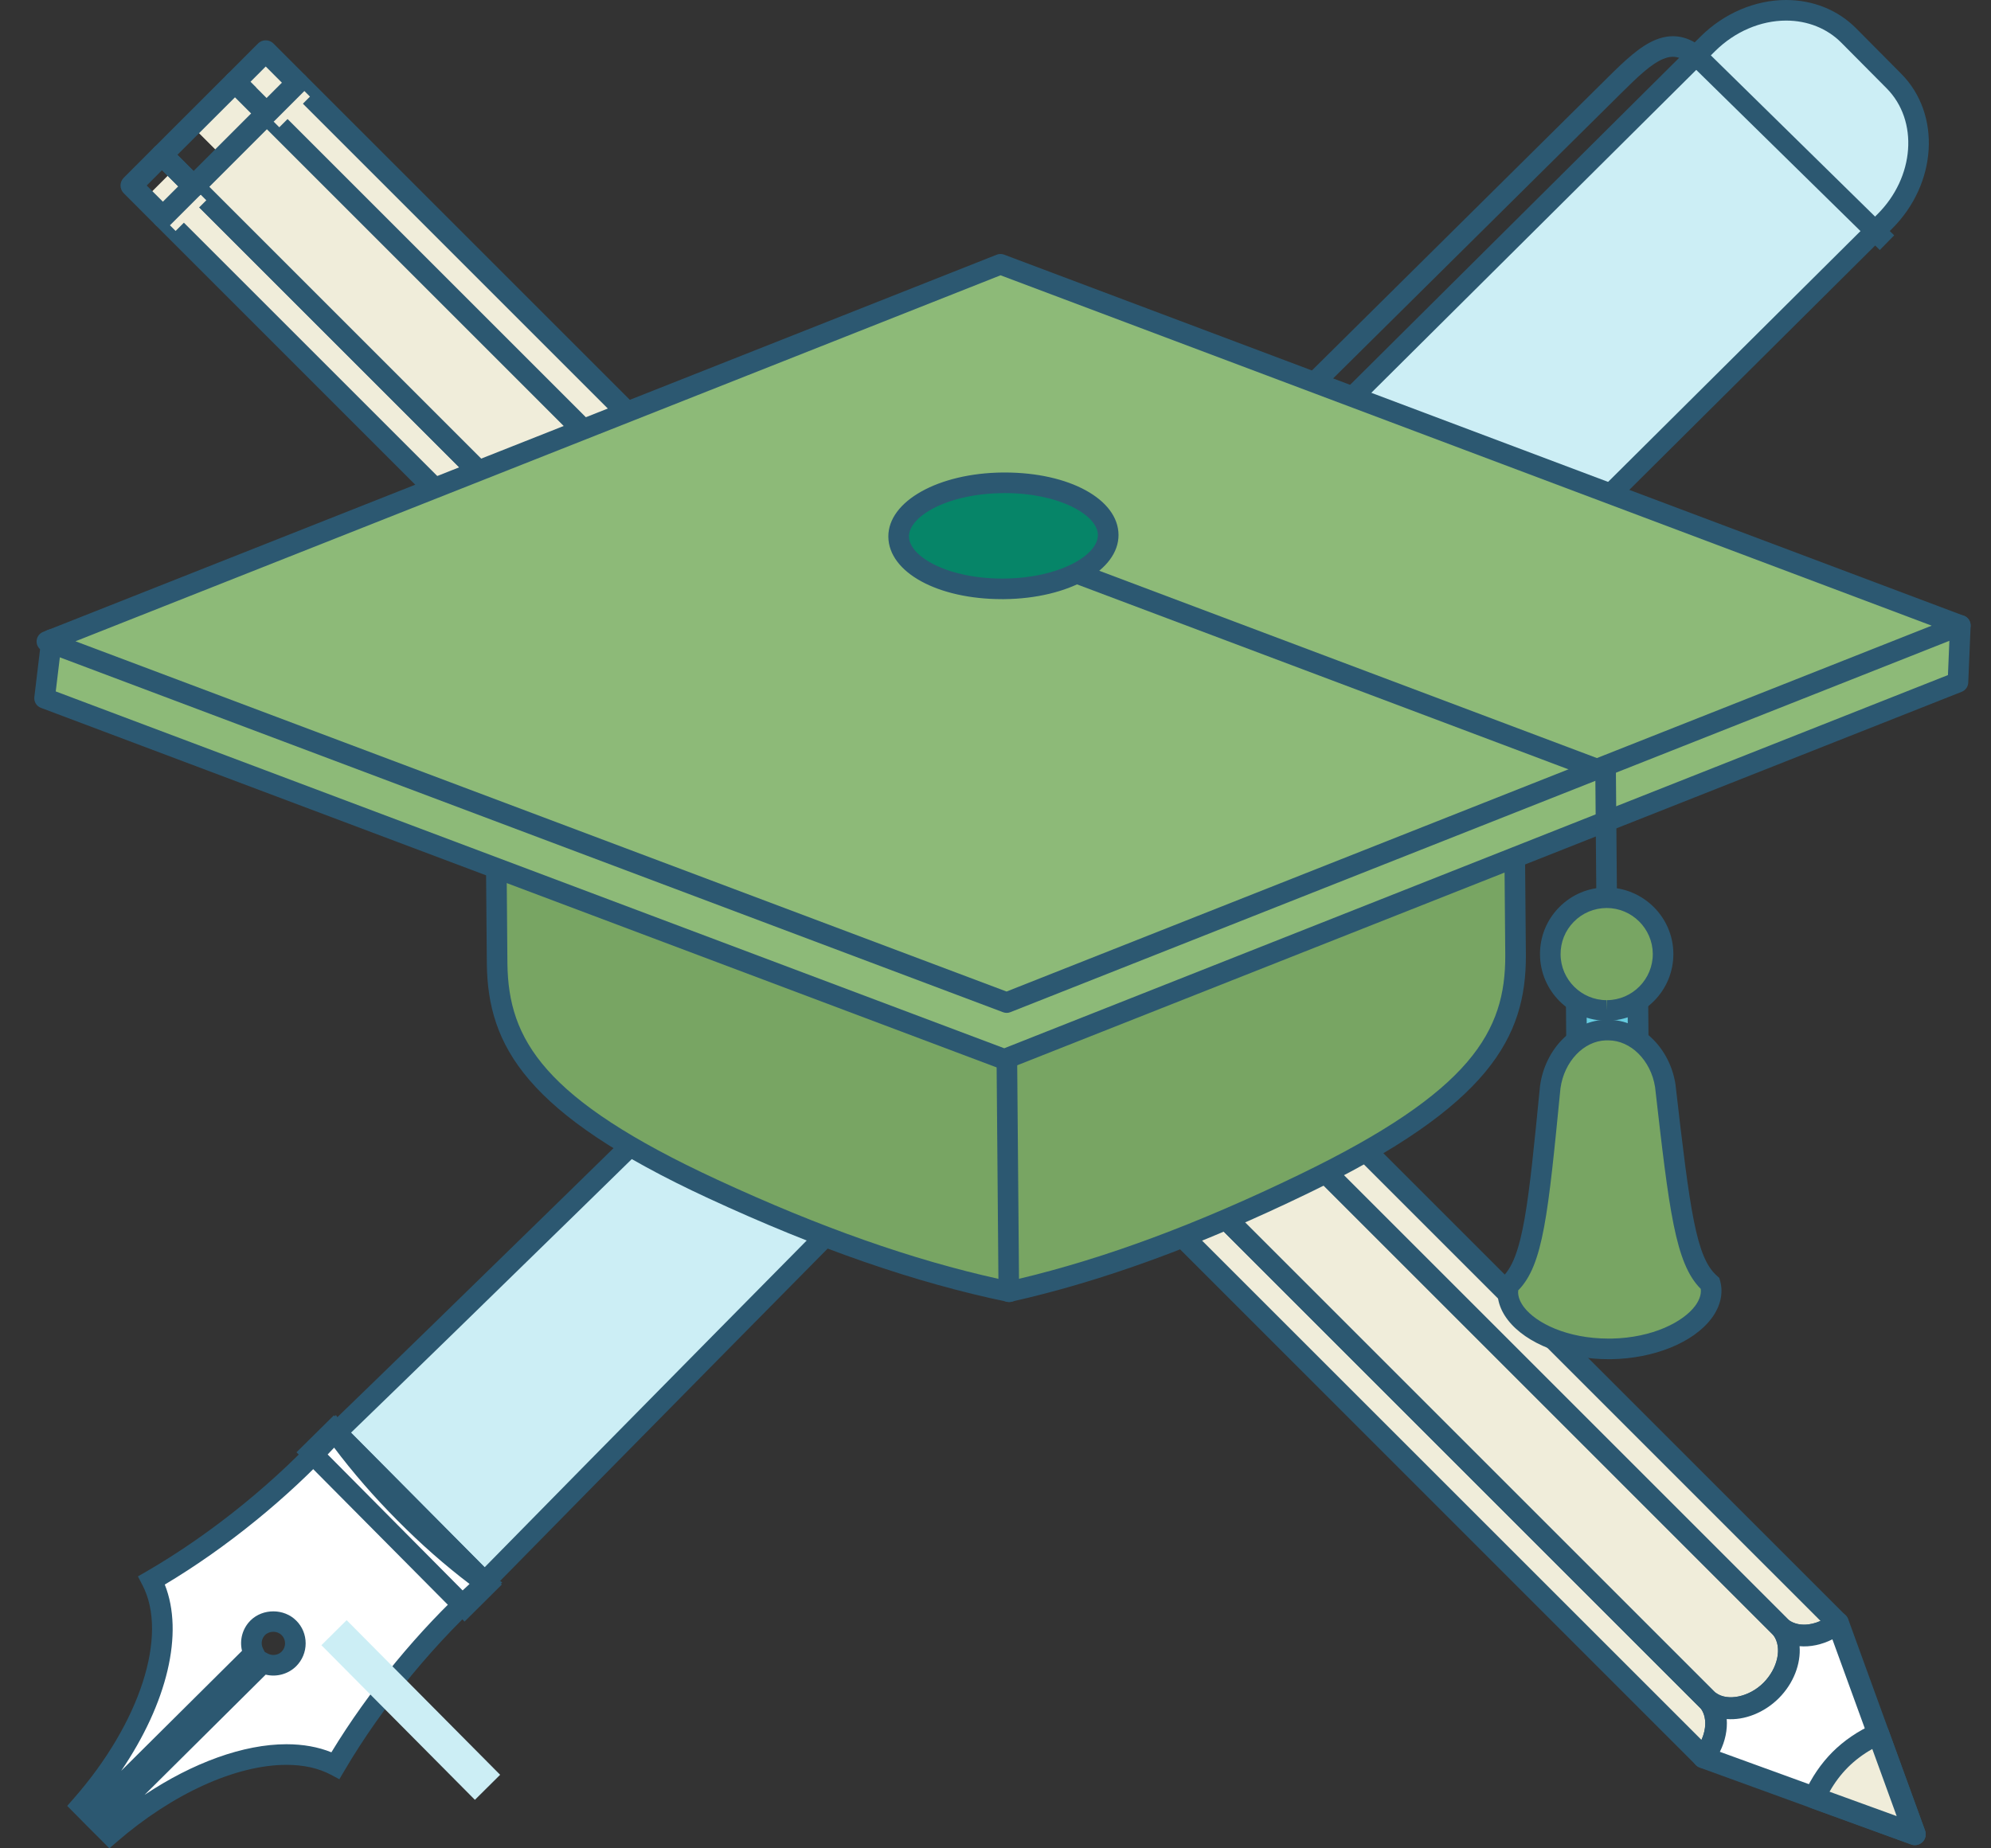 <svg width="56" height="52" viewBox="0 0 56 52" fill="none" xmlns="http://www.w3.org/2000/svg">
<rect x="0" y="0" width="56" height="52" fill="#333333" stroke="none"/>
<path d="M4.592 6.117L47.915 49.439C48.312 48.931 48.382 48.294 48.083 47.882L5.456 5.255L4.592 6.117Z" fill="#F0EDDA"/>
<path d="M47.915 49.745C47.834 49.745 47.757 49.712 47.699 49.655L4.376 6.333C4.318 6.276 4.286 6.198 4.286 6.117C4.286 6.036 4.318 5.958 4.376 5.901L5.24 5.038C5.359 4.919 5.552 4.919 5.672 5.039L48.299 47.666C48.31 47.677 48.321 47.69 48.33 47.703C48.707 48.222 48.635 49.013 48.156 49.627C48.102 49.696 48.021 49.739 47.934 49.744C47.928 49.744 47.921 49.745 47.915 49.745ZM5.024 6.117L47.857 48.949C47.999 48.633 48.001 48.306 47.848 48.079L5.455 5.687L5.024 6.117Z" fill="#2C5871"/>
<path d="M7.51 3.201L5.456 5.255L48.083 47.882C48.087 47.885 48.091 47.885 48.096 47.887C48.092 47.884 48.088 47.88 48.085 47.876C48.546 48.212 49.288 48.087 49.815 47.561C50.342 47.032 50.466 46.291 50.131 45.831C50.135 45.833 50.139 45.837 50.142 45.84C50.14 45.837 50.139 45.832 50.136 45.828L7.51 3.201Z" fill="#F0EDDA"/>
<path d="M48.694 48.368C48.426 48.368 48.177 48.298 47.969 48.166L47.959 48.161C47.947 48.156 47.935 48.15 47.924 48.143L47.923 48.142L47.922 48.142L47.921 48.141L47.92 48.14L47.919 48.14C47.901 48.129 47.885 48.115 47.869 48.1L47.868 48.099L47.867 48.098L47.865 48.096L5.24 5.471C5.121 5.351 5.121 5.158 5.24 5.039L7.293 2.985C7.408 2.87 7.611 2.87 7.726 2.985L50.353 45.612C50.356 45.616 50.359 45.619 50.362 45.623C50.396 45.656 50.422 45.696 50.437 45.742C50.788 46.327 50.624 47.181 50.032 47.776C49.654 48.153 49.167 48.368 48.694 48.368ZM48.254 47.621C48.258 47.624 48.262 47.626 48.265 47.629C48.594 47.869 49.202 47.741 49.599 47.344C50.005 46.936 50.131 46.35 49.884 46.011C49.881 46.008 49.878 46.004 49.876 46L7.509 3.633L5.888 5.255L48.254 47.621Z" fill="#2C5871"/>
<path d="M50.137 45.828C50.549 46.128 51.187 46.057 51.694 45.66L8.372 2.338L7.51 3.201L50.137 45.828Z" fill="#F0EDDA"/>
<path d="M50.74 46.318C50.447 46.318 50.176 46.234 49.957 46.076C49.944 46.066 49.932 46.056 49.92 46.045L7.293 3.416C7.174 3.297 7.174 3.104 7.293 2.985L8.156 2.122C8.271 2.007 8.474 2.007 8.589 2.122L51.91 45.444C51.972 45.505 52.005 45.591 51.999 45.678C51.993 45.766 51.951 45.846 51.882 45.9C51.538 46.17 51.132 46.318 50.74 46.318ZM50.334 45.594C50.445 45.668 50.585 45.708 50.74 45.708C50.893 45.708 51.051 45.671 51.205 45.602L8.372 2.77L7.941 3.201L50.334 45.594Z" fill="#2C5871"/>
<path d="M51.697 45.658C51.19 46.057 50.55 46.128 50.137 45.828L50.136 45.828C50.139 45.832 50.141 45.837 50.143 45.84C50.139 45.837 50.135 45.833 50.131 45.831C50.467 46.291 50.342 47.032 49.816 47.56C49.288 48.087 48.546 48.211 48.086 47.875C48.089 47.879 48.093 47.884 48.096 47.887C48.092 47.885 48.087 47.884 48.083 47.881C48.383 48.294 48.312 48.934 47.913 49.442L53.859 51.604L51.697 45.658Z" fill="white"/>
<path d="M53.859 51.91C53.824 51.91 53.788 51.904 53.755 51.891L47.809 49.729C47.716 49.696 47.646 49.62 47.619 49.526C47.592 49.432 47.612 49.33 47.672 49.253C47.986 48.853 48.054 48.365 47.838 48.065C47.772 47.976 47.76 47.858 47.803 47.759C47.819 47.722 47.841 47.688 47.87 47.659C47.977 47.553 48.145 47.54 48.266 47.629C48.595 47.869 49.202 47.741 49.599 47.344C50.006 46.936 50.131 46.35 49.884 46.011C49.803 45.9 49.806 45.749 49.892 45.641C49.913 45.615 49.937 45.593 49.964 45.576C50.065 45.506 50.2 45.504 50.306 45.574C50.625 45.806 51.119 45.724 51.507 45.418C51.585 45.358 51.687 45.338 51.78 45.365C51.874 45.391 51.95 45.462 51.984 45.554L54.146 51.5C54.186 51.611 54.159 51.736 54.075 51.82C54.016 51.879 53.938 51.91 53.859 51.91ZM48.374 49.284L53.348 51.093L51.539 46.12C51.242 46.27 50.917 46.34 50.616 46.313C50.655 46.806 50.45 47.356 50.032 47.776C49.62 48.187 49.064 48.402 48.567 48.363C48.59 48.662 48.525 48.983 48.374 49.284Z" fill="#2C5871"/>
<path d="M52.831 48.777C52.431 48.957 52.069 49.195 51.76 49.505C51.451 49.814 51.211 50.177 51.031 50.576L53.859 51.604L52.831 48.777Z" fill="#F0EDDA"/>
<path d="M53.858 51.91C53.824 51.91 53.788 51.904 53.754 51.892L50.927 50.863C50.847 50.834 50.783 50.774 50.75 50.695C50.717 50.617 50.718 50.529 50.752 50.451C50.953 50.004 51.22 49.613 51.543 49.289C51.867 48.966 52.258 48.7 52.705 48.498C52.783 48.464 52.871 48.463 52.949 48.495C53.028 48.529 53.089 48.593 53.118 48.673L54.146 51.5C54.186 51.611 54.158 51.736 54.075 51.821C54.016 51.879 53.938 51.91 53.858 51.91ZM51.459 50.407L53.347 51.093L52.661 49.205C52.403 49.35 52.174 49.523 51.975 49.721C51.777 49.92 51.604 50.149 51.459 50.407Z" fill="#2C5871"/>
<rect x="4.052" y="5.61" width="1.221" height="1.255" transform="rotate(-44.99 4.052 5.61)" fill="#F0EDDA"/>
<path d="M4.581 6.411C4.5 6.411 4.422 6.379 4.365 6.322L3.479 5.435C3.36 5.315 3.36 5.122 3.479 5.003L4.341 4.139C4.455 4.024 4.658 4.024 4.773 4.139L5.661 5.027C5.78 5.146 5.78 5.34 5.66 5.459L4.797 6.322C4.74 6.379 4.662 6.411 4.581 6.411ZM4.127 5.219L4.581 5.674L5.013 5.243L4.557 4.787L4.127 5.219Z" fill="#2C5871"/>
<rect x="5.408" y="3.557" width="2.904" height="1.254" transform="rotate(-45 5.408 3.557)" fill="#F0EDDA"/>
<path d="M5.445 5.548C5.364 5.548 5.286 5.516 5.229 5.459L4.341 4.571C4.284 4.514 4.252 4.436 4.252 4.355C4.252 4.274 4.284 4.196 4.342 4.139L6.396 2.086C6.515 1.967 6.709 1.967 6.828 2.087L7.714 2.973C7.833 3.093 7.833 3.286 7.714 3.406L5.661 5.459C5.603 5.516 5.526 5.548 5.445 5.548ZM4.99 4.355L5.445 4.811L7.066 3.189L6.612 2.735L4.99 4.355Z" fill="#2C5871"/>
<rect x="6.969" y="2.694" width="1.22" height="1.254" transform="rotate(-45 6.969 2.694)" fill="#F0EDDA"/>
<path d="M7.498 3.495C7.417 3.495 7.34 3.463 7.282 3.406L6.396 2.519C6.277 2.4 6.277 2.206 6.396 2.087L7.258 1.223C7.315 1.166 7.393 1.134 7.474 1.134C7.555 1.134 7.633 1.166 7.69 1.223L8.578 2.111C8.697 2.23 8.697 2.423 8.578 2.543L7.715 3.406C7.657 3.463 7.58 3.495 7.498 3.495ZM7.044 2.302L7.498 2.757L7.929 2.326L7.474 1.871L7.044 2.302Z" fill="#2C5871"/>
<path d="M4.263 44.462C5.051 45.974 4.256 48.552 2.285 50.794L2.558 51.07L2.586 51.044L7.142 46.518C7.02 46.284 7.054 45.99 7.251 45.793C7.494 45.553 7.887 45.556 8.127 45.797C8.368 46.038 8.366 46.431 8.125 46.672C7.927 46.868 7.633 46.901 7.399 46.778L2.843 51.302L2.816 51.33L3.09 51.604C5.345 49.65 7.93 48.874 9.436 49.67C9.96 48.779 10.606 47.851 11.362 46.934C12.114 46.024 12.895 45.222 13.663 44.541C12.912 43.994 12.136 43.332 11.38 42.567C10.623 41.805 9.964 41.025 9.422 40.271C8.737 41.035 7.928 41.809 7.013 42.554C6.091 43.303 5.158 43.944 4.263 44.462Z" fill="white"/>
<path d="M3.077 52L2.408 51.33L2.408 51.329L1.89 50.806L2.068 50.603C3.942 48.471 4.739 46 4.007 44.595L3.879 44.349L4.119 44.211C5.031 43.683 5.944 43.05 6.831 42.329C7.708 41.616 8.507 40.858 9.207 40.077L9.447 39.809L9.658 40.102C10.21 40.87 10.859 41.631 11.586 42.363C12.308 43.092 13.064 43.746 13.834 44.307L14.126 44.519L13.856 44.758C13.067 45.456 12.303 46.251 11.586 47.119C10.862 47.997 10.222 48.905 9.686 49.817L9.545 50.056L9.301 49.926C8.955 49.743 8.536 49.651 8.057 49.651C6.635 49.651 4.85 50.463 3.28 51.823L3.077 52ZM7.473 47.113L4.066 50.496C5.425 49.589 6.851 49.071 8.057 49.071C8.524 49.071 8.948 49.147 9.321 49.298C9.844 48.436 10.455 47.58 11.139 46.75C11.795 45.956 12.489 45.221 13.207 44.562C12.511 44.033 11.828 43.432 11.174 42.771C10.517 42.109 9.92 41.422 9.398 40.727C8.737 41.437 7.998 42.126 7.196 42.778C6.359 43.459 5.498 44.064 4.635 44.579C5.179 45.947 4.702 47.917 3.409 49.819L6.807 46.443C6.733 46.139 6.819 45.816 7.047 45.588C7.394 45.245 7.991 45.249 8.332 45.593C8.503 45.762 8.597 45.99 8.597 46.233C8.597 46.476 8.502 46.705 8.33 46.877C8.106 47.099 7.777 47.188 7.473 47.113ZM7.448 46.476L7.535 46.522C7.66 46.588 7.821 46.566 7.921 46.467C7.983 46.405 8.018 46.321 8.018 46.233C8.018 46.145 7.984 46.063 7.922 46.002C7.797 45.876 7.58 45.876 7.455 45.999C7.355 46.099 7.332 46.254 7.4 46.384L7.448 46.476Z" fill="#2C5871"/>
<path d="M42.306 15.425C46.356 11.402 42.729 7.752 38.679 11.774C31.779 18.443 16.355 33.637 9.456 40.305C10.847 41.706 12.239 43.107 13.629 44.508C20.424 37.577 35.642 22.222 42.306 15.425Z" fill="#CCEEF5"/>
<path d="M13.631 44.92L9.044 40.301L9.255 40.097C12.696 36.771 18.354 31.23 23.826 25.871C29.329 20.482 35.019 14.908 38.478 11.566C39.664 10.388 40.944 9.738 42.08 9.738C43.057 9.738 43.843 10.231 44.184 11.056C44.717 12.35 44.092 14.06 42.511 15.63C39.201 19.007 33.669 24.607 28.319 30.023C22.879 35.53 17.253 41.225 13.837 44.711L13.631 44.92ZM9.869 40.309L13.629 44.095C17.063 40.593 22.574 35.015 27.907 29.616C33.256 24.2 38.788 18.6 42.1 15.222C43.761 13.572 43.988 12.102 43.648 11.277C43.397 10.667 42.825 10.317 42.08 10.317C41.098 10.317 39.963 10.907 38.883 11.98C35.423 15.324 29.733 20.896 24.231 26.285C18.869 31.536 13.329 36.963 9.869 40.309Z" fill="#2C5871"/>
<rect x="9.04" y="46.285" width="1" height="6.129" transform="rotate(-44.782 9.04 46.285)" fill="#CCEEF5"/>
<path d="M13.066 45.621L8.339 40.858L9.391 39.818L14.115 44.578L13.066 45.621ZM9.159 40.862L13.068 44.801L13.296 44.575L9.387 40.637L9.159 40.862Z" fill="#2C5871"/>
<path d="M35.541 23.597L53.007 6.234C54.171 5.078 54.289 3.307 53.268 2.279L51.997 0.997C50.975 -0.031 49.204 0.073 48.038 1.23L30.571 18.592L35.541 23.597Z" fill="#CCEEF5"/>
<path d="M35.54 24.007L30.162 18.591L47.834 1.025C48.491 0.373 49.367 0 50.237 0C50.996 0 51.694 0.282 52.203 0.793L53.475 2.075C54.606 3.214 54.488 5.173 53.212 6.44L35.54 24.007ZM30.981 18.594L35.543 23.187L52.804 6.029C53.853 4.987 53.97 3.396 53.063 2.483L51.791 1.202C51.393 0.8 50.841 0.579 50.237 0.579C49.518 0.579 48.792 0.892 48.243 1.436L30.981 18.594Z" fill="#2C5871"/>
<path d="M33.672 14.434L33.265 14.023L45.207 2.193C45.71 1.693 46.13 1.297 46.569 1.119C47.104 0.903 47.601 1.035 48.087 1.525L53.277 6.621L52.872 7.034L47.679 1.936C47.28 1.534 47.014 1.564 46.786 1.656C46.448 1.793 46.072 2.151 45.615 2.605L33.672 14.434Z" fill="#2C5871"/>
<path d="M28.218 15.466C25.522 15.489 22.829 15.511 20.135 15.533C16.673 15.624 13.889 17.615 13.922 19.947C13.942 22.337 13.962 24.728 13.982 27.118C14.015 29.44 15.174 31.192 20.047 33.449C22.952 34.795 25.729 35.79 28.392 36.341L28.218 15.466Z" fill="url(#paint0_linear_89_3)"/>
<path d="M28.393 36.63C28.373 36.63 28.353 36.628 28.334 36.624C25.752 36.09 23.002 35.137 19.926 33.712C14.779 31.329 13.725 29.423 13.693 27.122L13.633 19.949C13.597 17.45 16.511 15.339 20.128 15.244L28.215 15.176C28.287 15.174 28.366 15.206 28.421 15.259C28.476 15.313 28.507 15.387 28.508 15.463L28.682 36.338C28.683 36.426 28.644 36.509 28.577 36.564C28.524 36.607 28.459 36.63 28.393 36.63ZM27.931 15.758L20.138 15.823C16.841 15.909 14.181 17.758 14.213 19.942L14.272 27.116C14.302 29.244 15.276 30.921 20.169 33.186C23.065 34.528 25.663 35.444 28.1 35.982L27.931 15.758Z" fill="#2C5871"/>
<path d="M28.2 15.466C30.894 15.443 33.589 15.421 36.283 15.398C39.746 15.431 42.562 17.375 42.568 19.706C42.588 22.097 42.608 24.488 42.628 26.878C42.636 29.199 41.505 30.971 36.671 33.308C33.789 34.704 31.028 35.745 28.375 36.34L28.2 15.466Z" fill="url(#paint1_linear_89_3)"/>
<path d="M28.375 36.63C28.31 36.63 28.246 36.608 28.195 36.567C28.126 36.513 28.086 36.43 28.085 36.343L27.91 15.468C27.909 15.308 28.038 15.177 28.197 15.176L36.281 15.108C39.903 15.143 42.851 17.205 42.857 19.706L42.918 26.875C42.925 29.177 41.904 31.099 36.797 33.569C33.747 35.046 31.012 36.046 28.438 36.623C28.417 36.628 28.396 36.63 28.375 36.63ZM28.492 15.753L28.661 35.977C31.09 35.398 33.673 34.438 36.544 33.047C41.399 30.7 42.345 29.008 42.338 26.878L42.278 19.709C42.273 17.522 39.582 15.719 36.28 15.688L28.492 15.753Z" fill="#2C5871"/>
<path d="M28.248 29.802L1.253 19.643L1.451 17.991L55.136 17.595L55.071 19.192L28.248 29.802Z" fill="#8DBA78"/>
<path d="M28.249 30.091C28.214 30.091 28.179 30.085 28.146 30.073L1.151 19.914C1.027 19.867 0.95 19.741 0.966 19.609L1.164 17.956C1.181 17.811 1.304 17.702 1.449 17.701L55.135 17.306C55.227 17.306 55.29 17.337 55.346 17.394C55.401 17.451 55.43 17.528 55.427 17.608L55.36 19.204C55.356 19.319 55.284 19.419 55.178 19.462L28.355 30.071C28.321 30.085 28.285 30.091 28.249 30.091ZM1.568 19.452L28.246 29.491L54.789 18.992L54.835 17.887L1.709 18.279L1.568 19.452Z" fill="#2C5871"/>
<path d="M28.314 28.206L1.319 18.047L28.14 7.435L55.138 17.595L28.314 28.206Z" fill="#8DBA78"/>
<path d="M28.314 28.496C28.279 28.496 28.245 28.489 28.212 28.477L1.217 18.318C1.105 18.276 1.03 18.169 1.029 18.05C1.028 17.93 1.101 17.822 1.212 17.778L28.033 7.166C28.1 7.139 28.174 7.139 28.242 7.164L55.239 17.324C55.351 17.366 55.425 17.473 55.426 17.593C55.428 17.712 55.355 17.821 55.243 17.865L28.42 28.475C28.386 28.489 28.35 28.496 28.314 28.496ZM2.123 18.041L28.311 27.895L54.332 17.602L28.142 7.745L2.123 18.041Z" fill="#2C5871"/>
<path d="M45.215 28.633C45.056 28.633 44.927 28.505 44.926 28.346L44.872 21.929L27.86 15.525C27.71 15.469 27.634 15.302 27.691 15.152C27.747 15.002 27.914 14.927 28.064 14.983L45.262 21.457C45.374 21.499 45.448 21.606 45.45 21.726L45.505 28.341C45.507 28.501 45.378 28.632 45.218 28.633H45.215Z" fill="#2C5871"/>
<path d="M31.171 15.048C31.177 15.874 29.863 16.552 28.235 16.566C26.608 16.58 25.284 15.922 25.276 15.098C25.27 14.274 26.582 13.597 28.211 13.583C29.838 13.569 31.164 14.225 31.171 15.048Z" fill="url(#paint2_linear_89_3)"/>
<path d="M28.187 16.856C26.371 16.856 24.995 16.101 24.986 15.1C24.978 14.102 26.393 13.309 28.208 13.293L28.261 13.293C30.077 13.293 31.452 14.047 31.46 15.046C31.468 16.045 30.052 16.84 28.238 16.856H28.187ZM28.261 13.872L28.213 13.873C26.647 13.886 25.561 14.528 25.566 15.095C25.571 15.654 26.648 16.277 28.187 16.277H28.233C29.799 16.263 30.885 15.62 30.88 15.05C30.876 14.493 29.799 13.872 28.261 13.872Z" fill="#2C5871"/>
<path d="M46.083 29.953C46.088 30.432 45.702 30.825 45.223 30.828C44.744 30.833 44.353 30.447 44.349 29.968L44.323 26.875C44.319 26.397 44.702 26.006 45.183 26C45.663 25.997 46.053 26.382 46.057 26.861L46.083 29.953Z" fill="#66CDE1"/>
<path d="M45.215 31.118C44.583 31.118 44.065 30.603 44.059 29.97L44.033 26.878C44.028 26.241 44.542 25.718 45.179 25.711C45.822 25.711 46.341 26.226 46.347 26.859L46.373 29.951C46.376 30.259 46.258 30.551 46.041 30.772C45.824 30.993 45.534 31.116 45.225 31.118H45.215ZM45.189 26.29C44.867 26.293 44.61 26.555 44.613 26.873L44.639 29.965C44.641 30.281 44.9 30.539 45.215 30.539V30.828L45.22 30.539C45.375 30.537 45.519 30.476 45.628 30.366C45.736 30.256 45.795 30.11 45.793 29.956L45.767 26.864C45.765 26.547 45.505 26.29 45.189 26.29Z" fill="#2C5871"/>
<path d="M48.102 36.112C47.421 35.513 47.253 34.171 46.839 30.547C46.703 29.678 46.039 28.972 45.227 28.979C45.22 28.979 45.213 28.981 45.207 28.982C45.2 28.981 45.196 28.979 45.189 28.979C44.377 28.986 43.727 29.704 43.605 30.573C43.249 34.205 43.106 35.551 42.435 36.158C42.214 36.999 43.471 37.955 45.264 37.949C45.272 37.948 45.28 37.949 45.29 37.948C45.294 37.948 45.298 37.949 45.303 37.949C47.096 37.924 48.337 36.947 48.102 36.112Z" fill="url(#paint3_linear_89_3)"/>
<path d="M45.289 38.239L45.276 38.238L45.247 38.239C44.041 38.239 42.927 37.805 42.41 37.134C42.154 36.803 42.064 36.43 42.155 36.084L42.177 36.001L42.24 35.944C42.841 35.4 42.989 33.879 43.316 30.545C43.464 29.49 44.267 28.697 45.186 28.689L45.221 28.689L45.224 28.689C46.152 28.689 46.963 29.469 47.125 30.502C47.538 34.111 47.71 35.382 48.293 35.894L48.357 35.951L48.381 36.033C48.477 36.377 48.392 36.752 48.141 37.088C47.632 37.77 46.519 38.222 45.307 38.239L45.289 38.239ZM42.702 36.303C42.682 36.491 42.779 36.664 42.869 36.781C43.205 37.218 44.07 37.658 45.243 37.659L45.326 37.659C46.493 37.636 47.347 37.183 47.677 36.741C47.765 36.623 47.859 36.448 47.837 36.261C47.118 35.545 46.947 34.045 46.551 30.58C46.434 29.837 45.87 29.269 45.238 29.269L45.163 29.269C44.542 29.29 43.997 29.863 43.891 30.613C43.542 34.177 43.405 35.587 42.702 36.303Z" fill="#2C5871"/>
<path d="M46.777 26.829C46.784 27.704 46.08 28.42 45.203 28.428C44.327 28.435 43.611 27.731 43.605 26.855C43.596 25.979 44.3 25.263 45.176 25.256C46.053 25.249 46.77 25.952 46.777 26.829Z" fill="url(#paint4_linear_89_3)"/>
<path d="M45.19 28.717C44.164 28.717 43.323 27.883 43.315 26.857C43.31 26.356 43.501 25.883 43.852 25.526C44.203 25.169 44.673 24.97 45.173 24.966C46.216 24.966 47.058 25.8 47.066 26.826C47.075 27.86 46.24 28.708 45.206 28.717H45.19ZM45.189 25.545C44.833 25.548 44.508 25.686 44.266 25.933C44.023 26.179 43.891 26.506 43.894 26.852C43.899 27.562 44.481 28.138 45.19 28.138V28.428L45.201 28.138C45.916 28.132 46.493 27.545 46.487 26.831C46.481 26.122 45.899 25.545 45.189 25.545Z" fill="#2C5871"/>
<defs>
<linearGradient id="paint0_linear_89_3" x1="17.54" y1="20.685" x2="17.54" y2="20.685" gradientUnits="userSpaceOnUse">
<stop stop-color="#8DBA78"/>
<stop offset="1" stop-color="#648F4F"/>
</linearGradient>
<linearGradient id="paint1_linear_89_3" x1="31.807" y1="20.634" x2="31.807" y2="20.634" gradientUnits="userSpaceOnUse">
<stop stop-color="#8DBA78"/>
<stop offset="1" stop-color="#648F4F"/>
</linearGradient>
<linearGradient id="paint2_linear_89_3" x1="26.75" y1="14.329" x2="26.75" y2="14.329" gradientUnits="userSpaceOnUse">
<stop stop-color="#009677"/>
<stop offset="1" stop-color="#0C745A"/>
</linearGradient>
<linearGradient id="paint3_linear_89_3" x1="43.84" y1="31.221" x2="43.84" y2="31.221" gradientUnits="userSpaceOnUse">
<stop stop-color="#8DBA78"/>
<stop offset="1" stop-color="#648F4F"/>
</linearGradient>
<linearGradient id="paint4_linear_89_3" x1="44.398" y1="26.049" x2="44.398" y2="26.049" gradientUnits="userSpaceOnUse">
<stop stop-color="#8DBA78"/>
<stop offset="1" stop-color="#648F4F"/>
</linearGradient>
</defs>
</svg>
